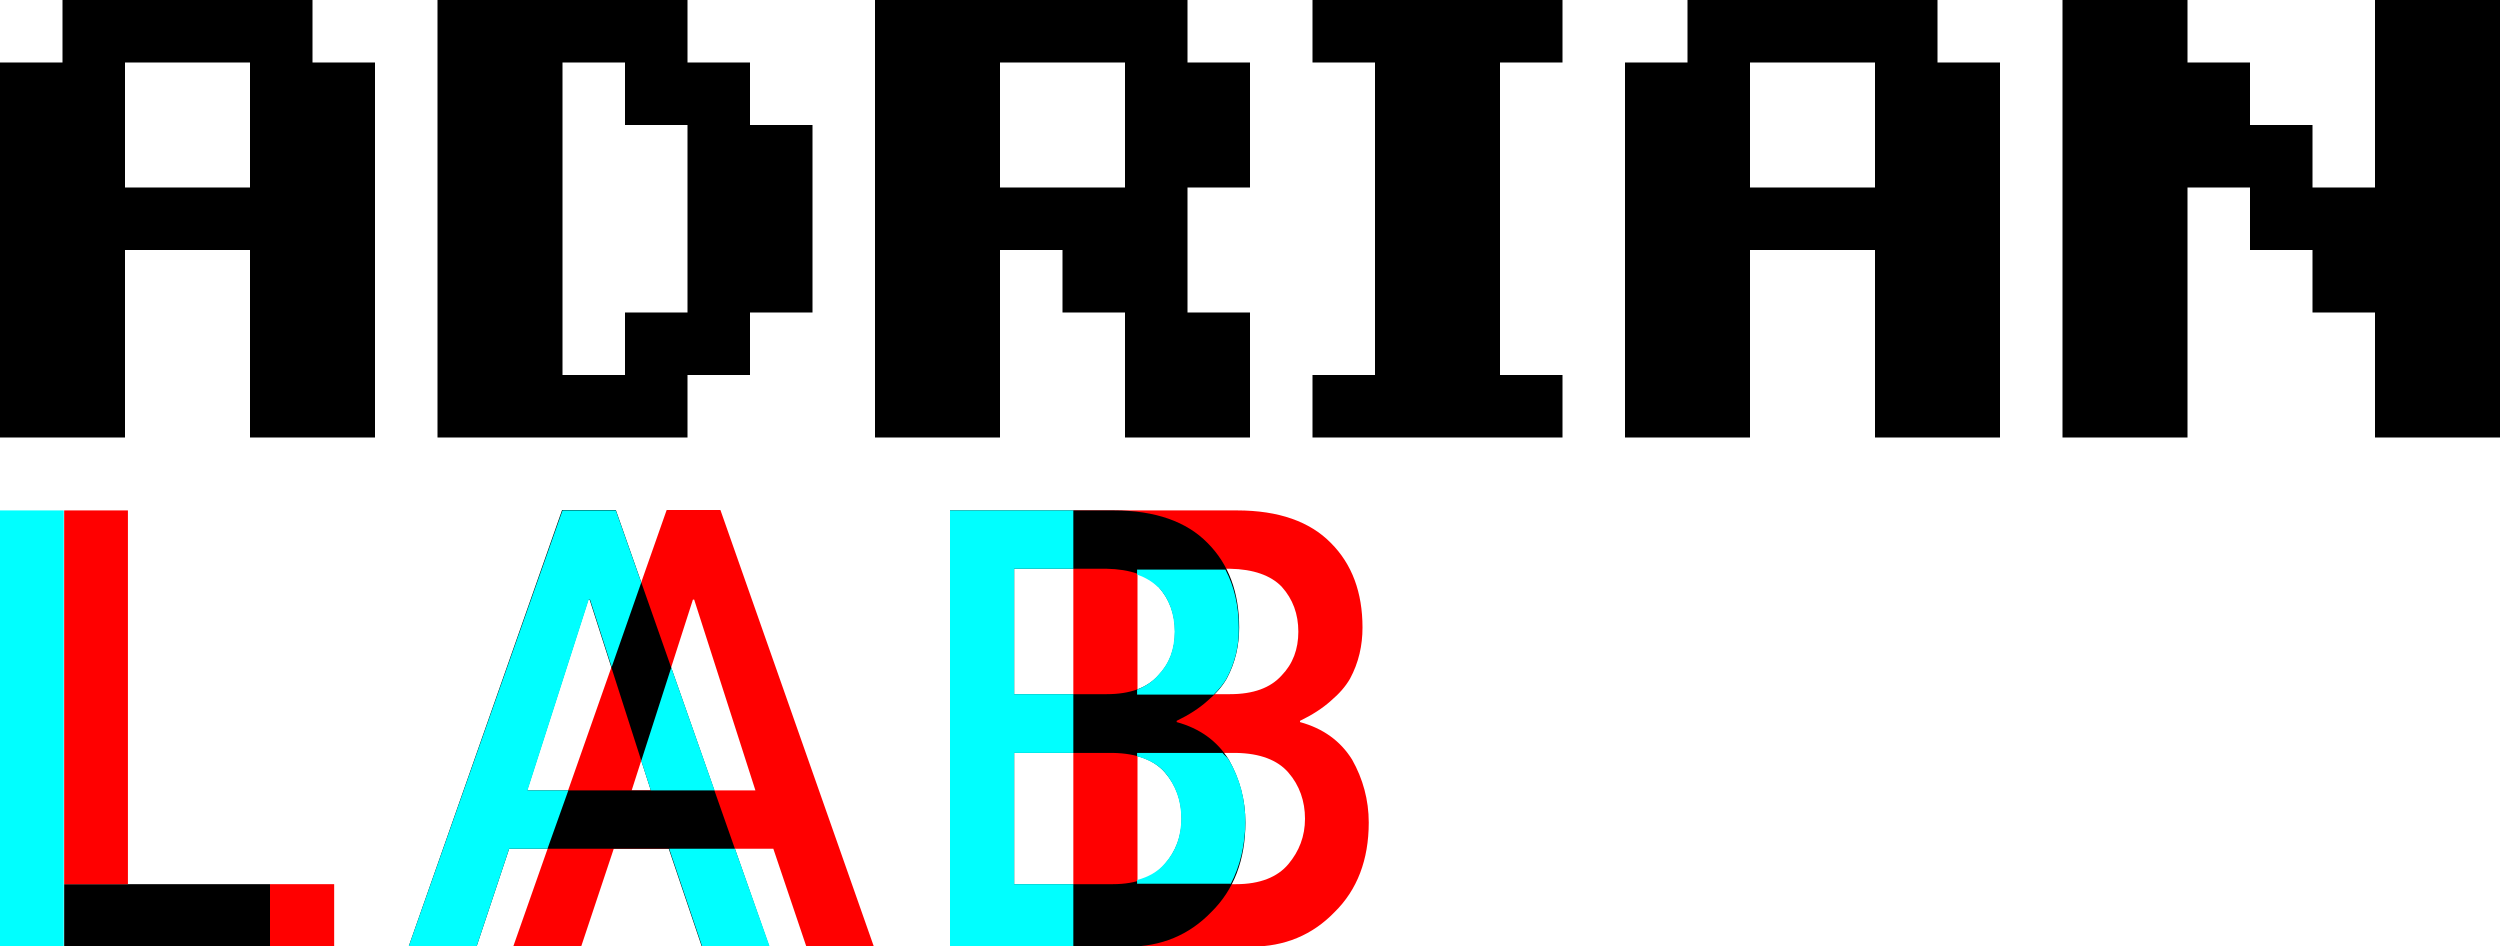 <?xml version="1.0" encoding="UTF-8"?>
<svg id="Ebene_1" data-name="Ebene 1" xmlns="http://www.w3.org/2000/svg" viewBox="0 0 60 22.71">
  <defs>
    <style>
      .cls-1 {
        fill: red;
      }

      .cls-2 {
        fill: aqua;
      }
    </style>
  </defs>
  <g>
    <path d="M6,10.5v-4.5h-3v4.5H0V1.5h1.5V0h6v1.5h1.5v9h-3ZM6,4.5V1.5h-3v3h3Z"/>
    <path d="M18,9h-1.5v1.5h-6V0h6v1.5h1.5v1.5h1.5v4.5h-1.5v1.5ZM13.5,9h1.5v-1.5h1.5V3h-1.5v-1.5h-1.5v7.5Z"/>
    <path d="M21,10.5V0h7.5v1.5h1.5v3h-1.5v3h1.5v3h-3v-3h-1.5v-1.5h-1.5v4.5h-3ZM24,4.5h3V1.5h-3v3Z"/>
    <path d="M37.5,0v1.5h-1.5v7.5h1.5v1.5h-6v-1.5h1.5V1.5h-1.5V0h6Z"/>
    <path d="M45,10.5v-4.5h-3v4.5h-3V1.5h1.5V0h6v1.5h1.5v9h-3ZM45,4.5V1.5h-3v3h3Z"/>
    <path d="M54,6v-1.5h-1.5v6h-3V0h3v1.5h1.5v1.5h1.5v1.5h1.5V0h3v10.5h-3v-3h-1.5v-1.5h-1.5Z"/>
  </g>
  <g>
    <path class="cls-2" d="M0,12.25h1.53v10.47H0v-10.47Z"/>
    <path class="cls-1" d="M25.76,12.25h3.93c1,0,1.75.27,2.25.78.51.51.76,1.19.76,2.03,0,.43-.09.84-.3,1.23-.11.19-.26.36-.46.53-.2.18-.45.34-.74.48v.03c.55.15.97.45,1.25.9.26.46.4.97.4,1.51,0,.9-.28,1.62-.82,2.15-.53.55-1.2.83-2,.83h-4.27v-10.47ZM27.3,13.65v3.01h2.22c.56,0,.97-.15,1.24-.45.27-.28.4-.63.4-1.05s-.13-.78-.4-1.08c-.26-.27-.68-.42-1.24-.43h-2.22ZM27.3,18.07v3.15h2.37c.57,0,.99-.17,1.25-.48.26-.31.4-.67.4-1.09s-.13-.8-.4-1.11c-.26-.3-.68-.46-1.25-.47h-2.37Z"/>
    <path class="cls-1" d="M18.57,20.37h-3.84l-.78,2.34h-1.63l3.68-10.47h1.29l3.68,10.47h-1.62l-.79-2.34ZM18.13,18.97l-1.47-4.58h-.03l-1.47,4.58h2.96Z"/>
    <path d="M1.54,21.22h4.94v1.49H1.54v-1.49Z"/>
    <path d="M16.06,20.37h-3.84l-.78,2.34h-1.63l3.68-10.47h1.29l3.68,10.47h-1.62l-.79-2.34ZM15.62,18.97l-1.47-4.58h-.03l-1.47,4.58h2.96Z"/>
    <path d="M22.8,12.25h3.93c1,0,1.75.27,2.25.78.51.51.76,1.19.76,2.03,0,.43-.09.84-.3,1.23-.11.19-.26.36-.46.53-.2.18-.45.34-.74.48v.03c.55.15.97.45,1.25.9.26.46.4.97.4,1.51,0,.9-.28,1.62-.82,2.15-.53.55-1.2.83-2,.83h-4.27v-10.47ZM24.34,13.65v3.01h2.22c.56,0,.97-.15,1.24-.45.27-.28.4-.63.4-1.05s-.13-.78-.4-1.08c-.26-.27-.68-.42-1.24-.43h-2.22ZM24.34,18.07v3.15h2.37c.57,0,.99-.17,1.25-.48.26-.31.4-.67.4-1.09s-.13-.8-.4-1.11c-.26-.3-.68-.46-1.25-.47h-2.37Z"/>
    <path class="cls-1" d="M1.54,12.25h1.53v8.97h-1.53v-8.97Z"/>
    <polygon class="cls-2" points="13.64 18.97 12.66 18.97 14.13 14.39 14.16 14.39 14.68 16.01 15.39 13.98 14.78 12.25 13.5 12.25 9.81 22.71 11.44 22.71 12.22 20.37 13.14 20.37 13.64 18.97"/>
    <polygon class="cls-2" points="16.11 16.02 15.39 18.26 15.62 18.97 17.15 18.97 16.11 16.02"/>
    <polygon class="cls-2" points="16.06 20.37 16.85 22.71 18.47 22.71 17.64 20.37 16.06 20.37"/>
    <path class="cls-2" d="M27.79,14.08c.27.29.4.65.4,1.08s-.13.77-.4,1.05c-.13.15-.3.26-.5.34v.12h1.84c.12-.12.22-.24.3-.37.21-.39.31-.8.3-1.23,0-.54-.11-1-.32-1.4h-2.12v.12c.2.07.37.17.5.3Z"/>
    <path class="cls-2" d="M29.89,19.74c0-.55-.13-1.05-.4-1.51-.04-.06-.1-.1-.15-.16h-2.05v.08c.28.08.5.2.66.38.26.31.4.68.4,1.11s-.13.79-.4,1.09c-.16.19-.39.32-.66.39v.09h2.25c.22-.42.34-.91.35-1.48Z"/>
    <polygon class="cls-2" points="24.34 21.22 24.34 18.07 25.76 18.07 25.76 16.66 24.34 16.66 24.34 13.65 25.76 13.65 25.76 12.25 22.8 12.25 22.8 22.71 25.76 22.71 25.76 21.22 24.34 21.22"/>
    <path class="cls-1" d="M6.48,21.22h1.54v1.49h-1.54v-1.49Z"/>
  </g>
</svg>
